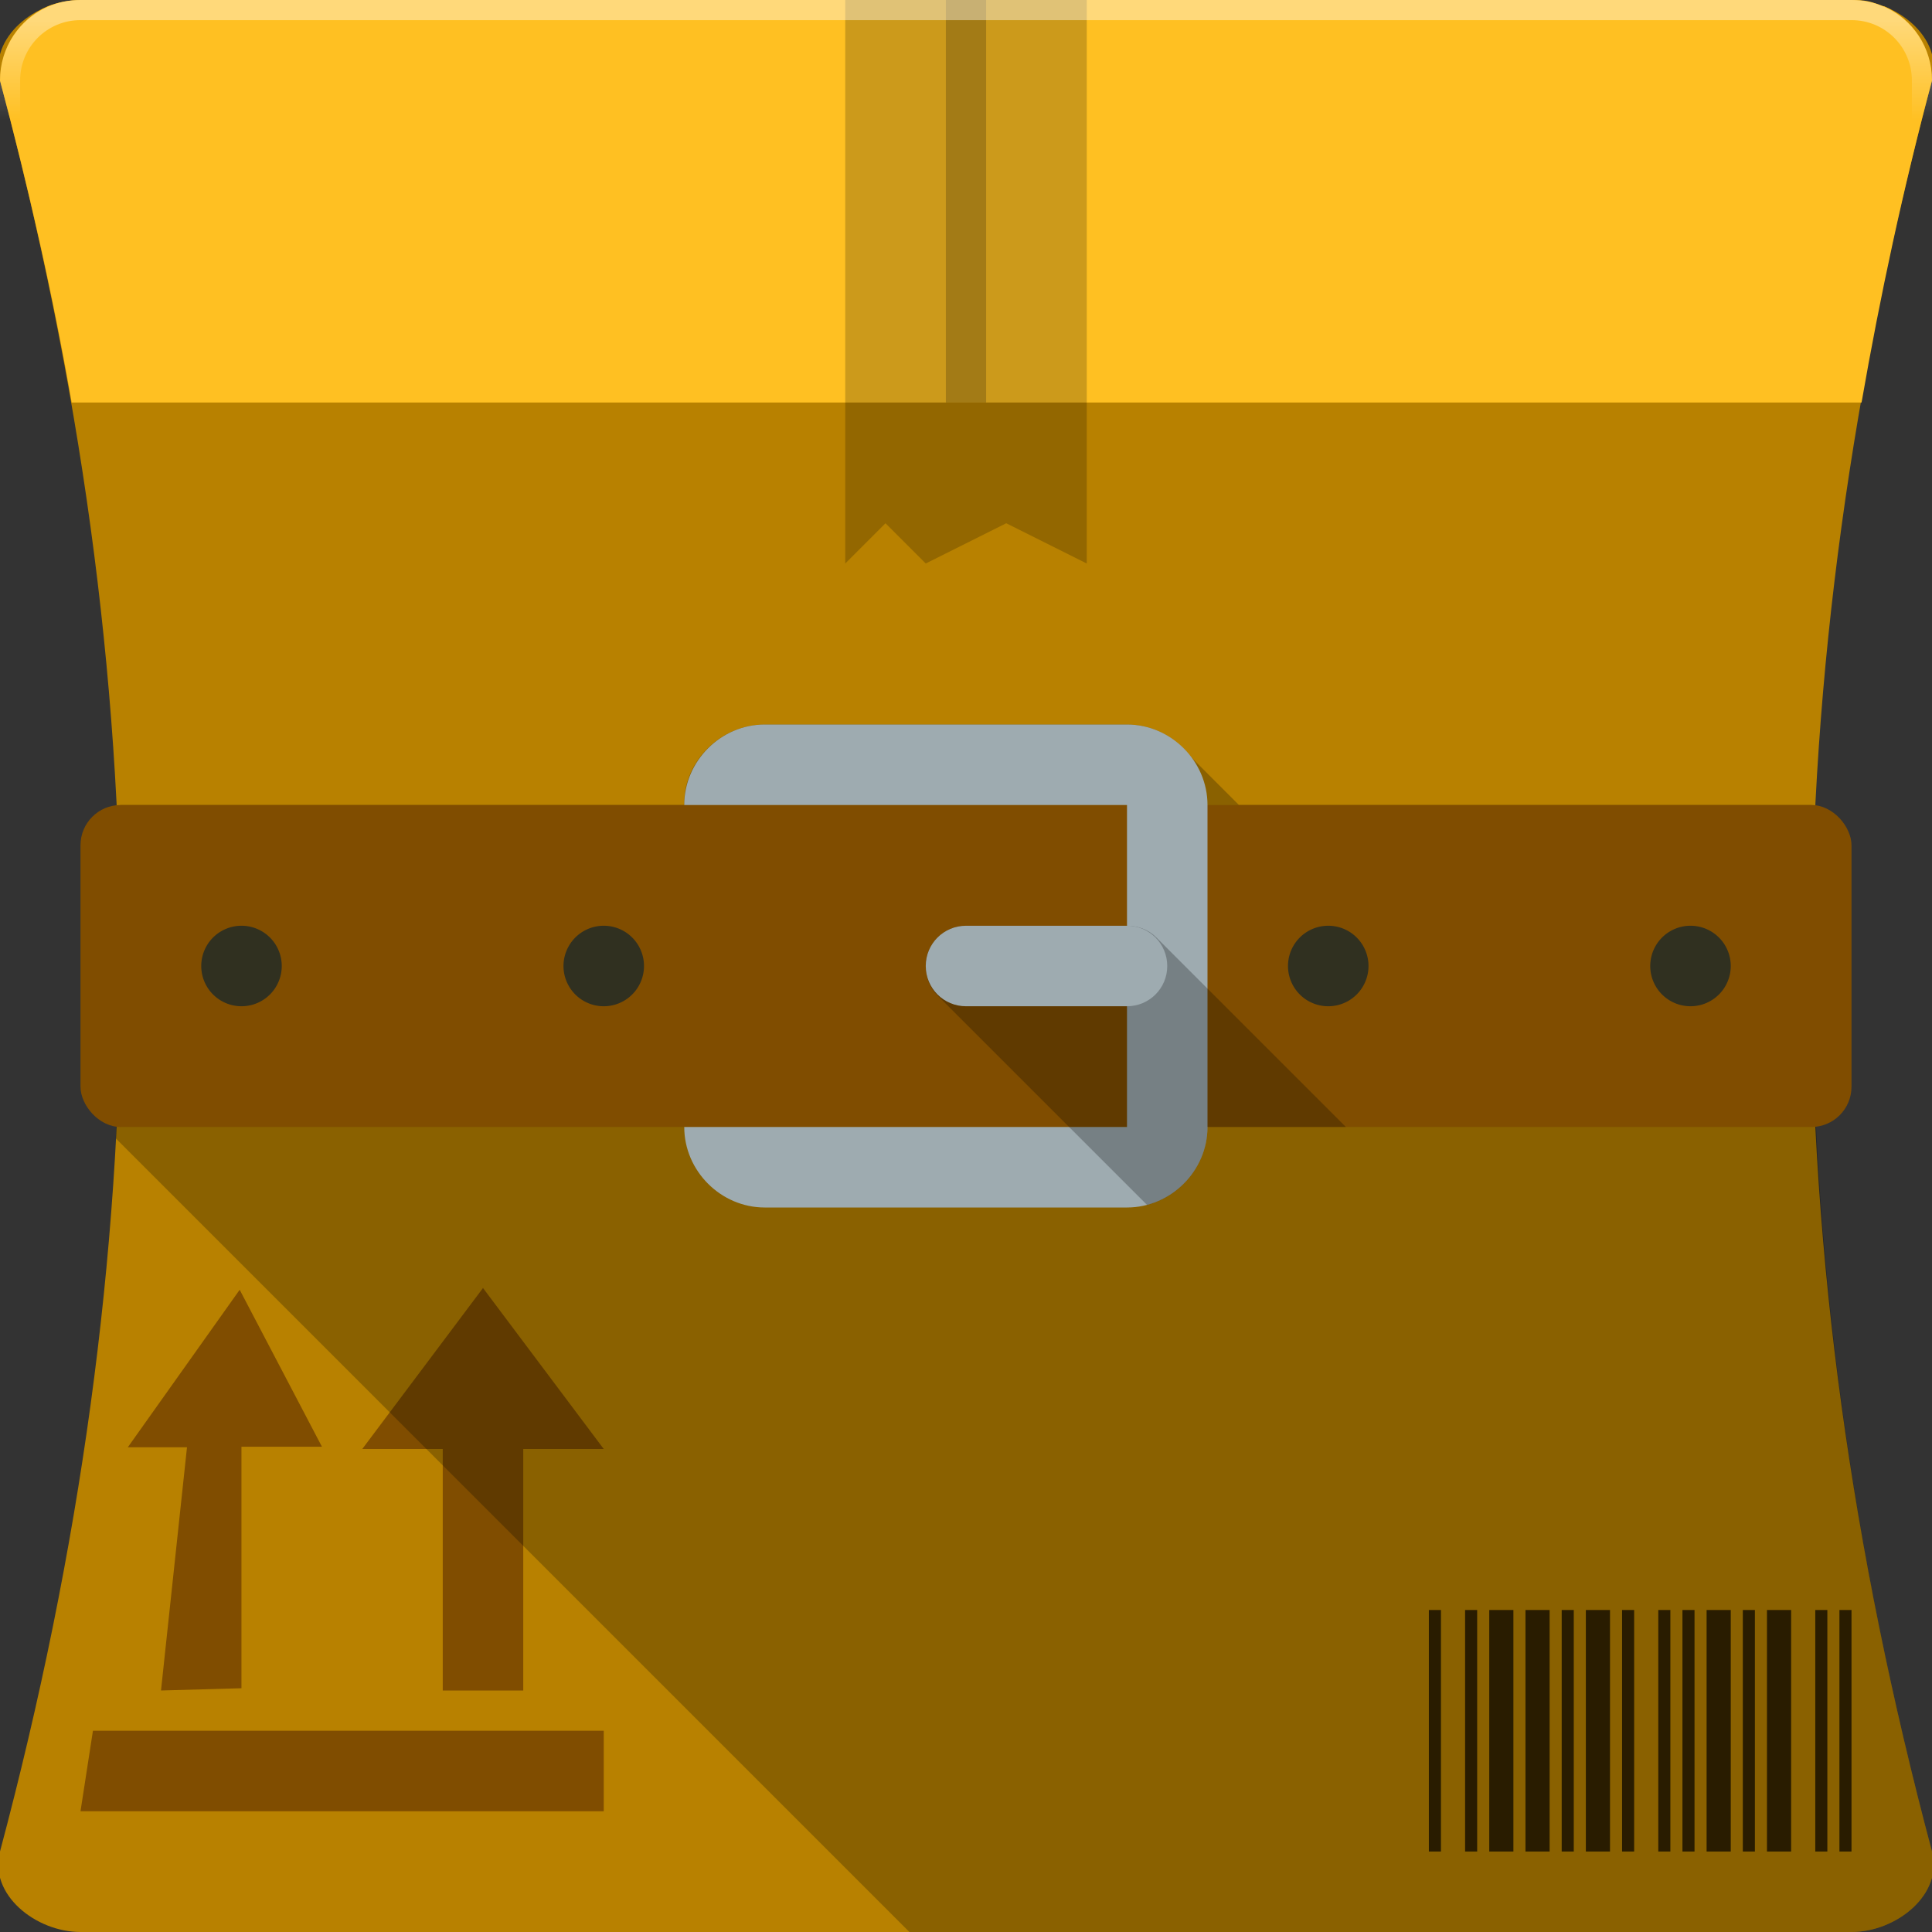 <svg xmlns:rdf="http://www.w3.org/1999/02/22-rdf-syntax-ns#" xmlns="http://www.w3.org/2000/svg" height="48" width="48" version="1.1" xmlns:cc="http://creativecommons.org/ns#" xmlns:xlink="http://www.w3.org/1999/xlink" xmlns:dc="http://purl.org/dc/elements/1.1/">
 <rect width="100%" height="100%" fill="#333333" stroke="none"/>
 <defs>
  <linearGradient id="linearGradient12443" y2="3" gradientUnits="userSpaceOnUse" y1=".5" x2="27.5" x1="27.5">
   <stop stop-color="#fff" offset="0"/>
   <stop stop-color="#fff" stop-opacity="0" offset="1"/>
  </linearGradient>
 </defs>
 <g transform="translate(0 -1004.4)">
  <path style="color:#000000" d="m2 1004.4h44c1.108 0 2.285 0.929 2 2-4 15-4 29 0 44 0.285 1.071-0.892 2-2 2h-44c-1.108 0-2.285-0.929-2-2 4-15 4-29 0-44-0.285-1.071 0.892-2 2-2z" fill="#b88100"/>
  <path style="color:#000000" d="m2 0c-0.277 0-0.551 0.052-0.812 0.156-0.705 0.309-1.188 1.022-1.188 1.844 0.719 2.696 1.321 5.357 1.781 8h44.469c0.46-2.642 1.031-5.305 1.75-8 0-0.821-0.483-1.535-1.188-1.844-0.009-0.004-0.022 0.004-0.031 0-0.119-0.05-0.244-0.098-0.375-0.125-0.137-0.028-0.268-0.031-0.406-0.031h-44z" transform="translate(0 1004.4)" fill="#ffc022"/>
  <path opacity=".2" d="m24 1004.4v10" stroke="#000" stroke-width="1px" fill="none"/>
  <path opacity=".2" style="color:#000000" d="m21 0h6v14l-2-1-2 1-1-1-1 1z" transform="translate(0 1004.4)"/>
  <g>
   <rect opacity=".7" height="6" width="0.3" y="1044.4" x="35.5"/>
   <rect opacity=".7" height="6" width="0.3" y="1044.4" x="36.4"/>
   <rect opacity=".7" height="6" width="0.6" y="1044.4" x="37"/>
   <rect opacity=".7" height="6" width="0.6" y="1044.4" x="37.9"/>
   <rect opacity=".7" height="6" width="0.3" y="1044.4" x="38.8"/>
   <rect opacity=".7" height="6" width="0.6" y="1044.4" x="39.4"/>
   <rect opacity=".7" height="6" width="0.3" y="1044.4" x="40.3"/>
   <rect opacity=".7" height="6" width="0.3" y="1044.4" x="41.2"/>
   <rect opacity=".7" height="6" width="0.3" y="1044.4" x="41.8"/>
   <rect opacity=".7" height="6" width="0.6" y="1044.4" x="42.4"/>
   <rect opacity=".7" height="6" width="0.3" y="1044.4" x="43.3"/>
   <rect opacity=".7" height="6" width="0.6" y="1044.4" x="43.9"/>
   <rect opacity=".7" height="6" width="0.3" y="1044.4" x="45.1"/>
   <rect opacity=".7" height="6" width="0.3" y="1044.4" x="45.7"/>
  </g>
  <g fill="#804d00">
   <path d="m4 1046.4 0.646-6.044h-1.47l2.779-3.912 2.044 3.9h-2v6z"/>
   <path d="m11 1046.4v-6h-2l3-4 3 4h-2v6z"/>
   <path d="m2.309 1047.4-0.309 2h13v-2z"/>
  </g>
 </g>
 <g>
  <flowRoot style="word-spacing:0px;letter-spacing:0px" line-height="125%" xml:space="preserve" font-size="40px" transform="translate(-18.262 -1007.9)" font-family="sans-serif" fill="#000000"><flowRegion><rect y="6.634" width="57.629" x="-53.033" height="49.321"/></flowRegion><flowPara/></flowRoot>
  <path opacity=".25" style="color:#000000" d="m19 18c-0.954 0-1.78 0.689-1.969 1.594-0.027 0.129-0.031 0.27-0.031 0.406h-14c-0.035 0-0.059 0.028-0.094 0.031 0.139 2.753 0.118 5.497-0.031 8.25l19.719 19.719h23.406c1.108 0 2.285-0.929 2-2-2.365-8.869-3.307-17.386-2.875-25.969-0.042-0.005-0.082-0.031-0.125-0.031h-14.219l-1.125-1.125-0.25-0.281c-0.363-0.364-0.861-0.594-1.406-0.594h-9z"/>
 </g>
 <g>
  <rect style="color:#000000" ry="1" height="8" width="44" y="20" x="2" fill="#804d00"/>
  <path style="block-progression:tb;text-indent:0;color:#000000;text-transform:none" d="m19 18c-1.091 0-2 0.909-2 2h2 3 6v8h-6-3-2c0 1.091 0.909 2 2 2h9c1.091 0 2-0.909 2-2v-8c0-1.091-0.909-2-2-2h-9z" fill="#9eabb0"/>
  <g opacity=".7" fill="#0e232e">
   <path style="color:#000000" d="m7 24a1 1 0 1 1 -2 0 1 1 0 1 1 2 0z"/>
   <path style="color:#000000" d="m15 24a1 1 0 1 1 -2 0 1 1 0 1 1 2 0z" transform="translate(1)"/>
   <path style="color:#000000" d="m7 24a1 1 0 1 1 -2 0 1 1 0 1 1 2 0z" transform="translate(27)"/>
   <path style="color:#000000" d="m15 24a1 1 0 1 1 -2 0 1 1 0 1 1 2 0z" transform="translate(28)"/>
  </g>
  <path opacity=".25" style="color:#000000" d="m24 23c-0.554 0-1 0.446-1 1 0 0.277 0.1 0.538 0.281 0.719l3.281 3.281 1.938 1.938c0.857-0.225 1.5-1.018 1.5-1.938h3.438l-3.438-3.438-1.281-1.281c-0.181-0.181-0.442-0.281-0.719-0.281h-4z"/>
  <path style="color:#000000" d="m24 23h4c0.277 0 0.527 0.112 0.708 0.292 0.18 0.181 0.292 0.431 0.292 0.708 0 0.554-0.446 1-1 1h-4c-0.277 0-0.527-0.112-0.708-0.292-0.18-0.181-0.292-0.431-0.292-0.708 0-0.554 0.446-1 1-1z" fill="#9eabb0"/>
 </g>
 <path opacity=".4" style="color:#000000" d="m2 0c-1.108 0-2 0.892-2 2v44c0 1.108 0.892 2 2 2h44c1.108 0 2-0.892 2-2v-44c0-1.108-0.892-2-2-2h-44zm0 0.5h44c0.831 0 1.5 0.669 1.5 1.5v44c0 0.831-0.669 1.5-1.5 1.5h-44c-0.831 0-1.5-0.669-1.5-1.5v-44c0-0.831 0.669-1.5 1.5-1.5z" fill="url(#linearGradient12443)"/>
</svg>
